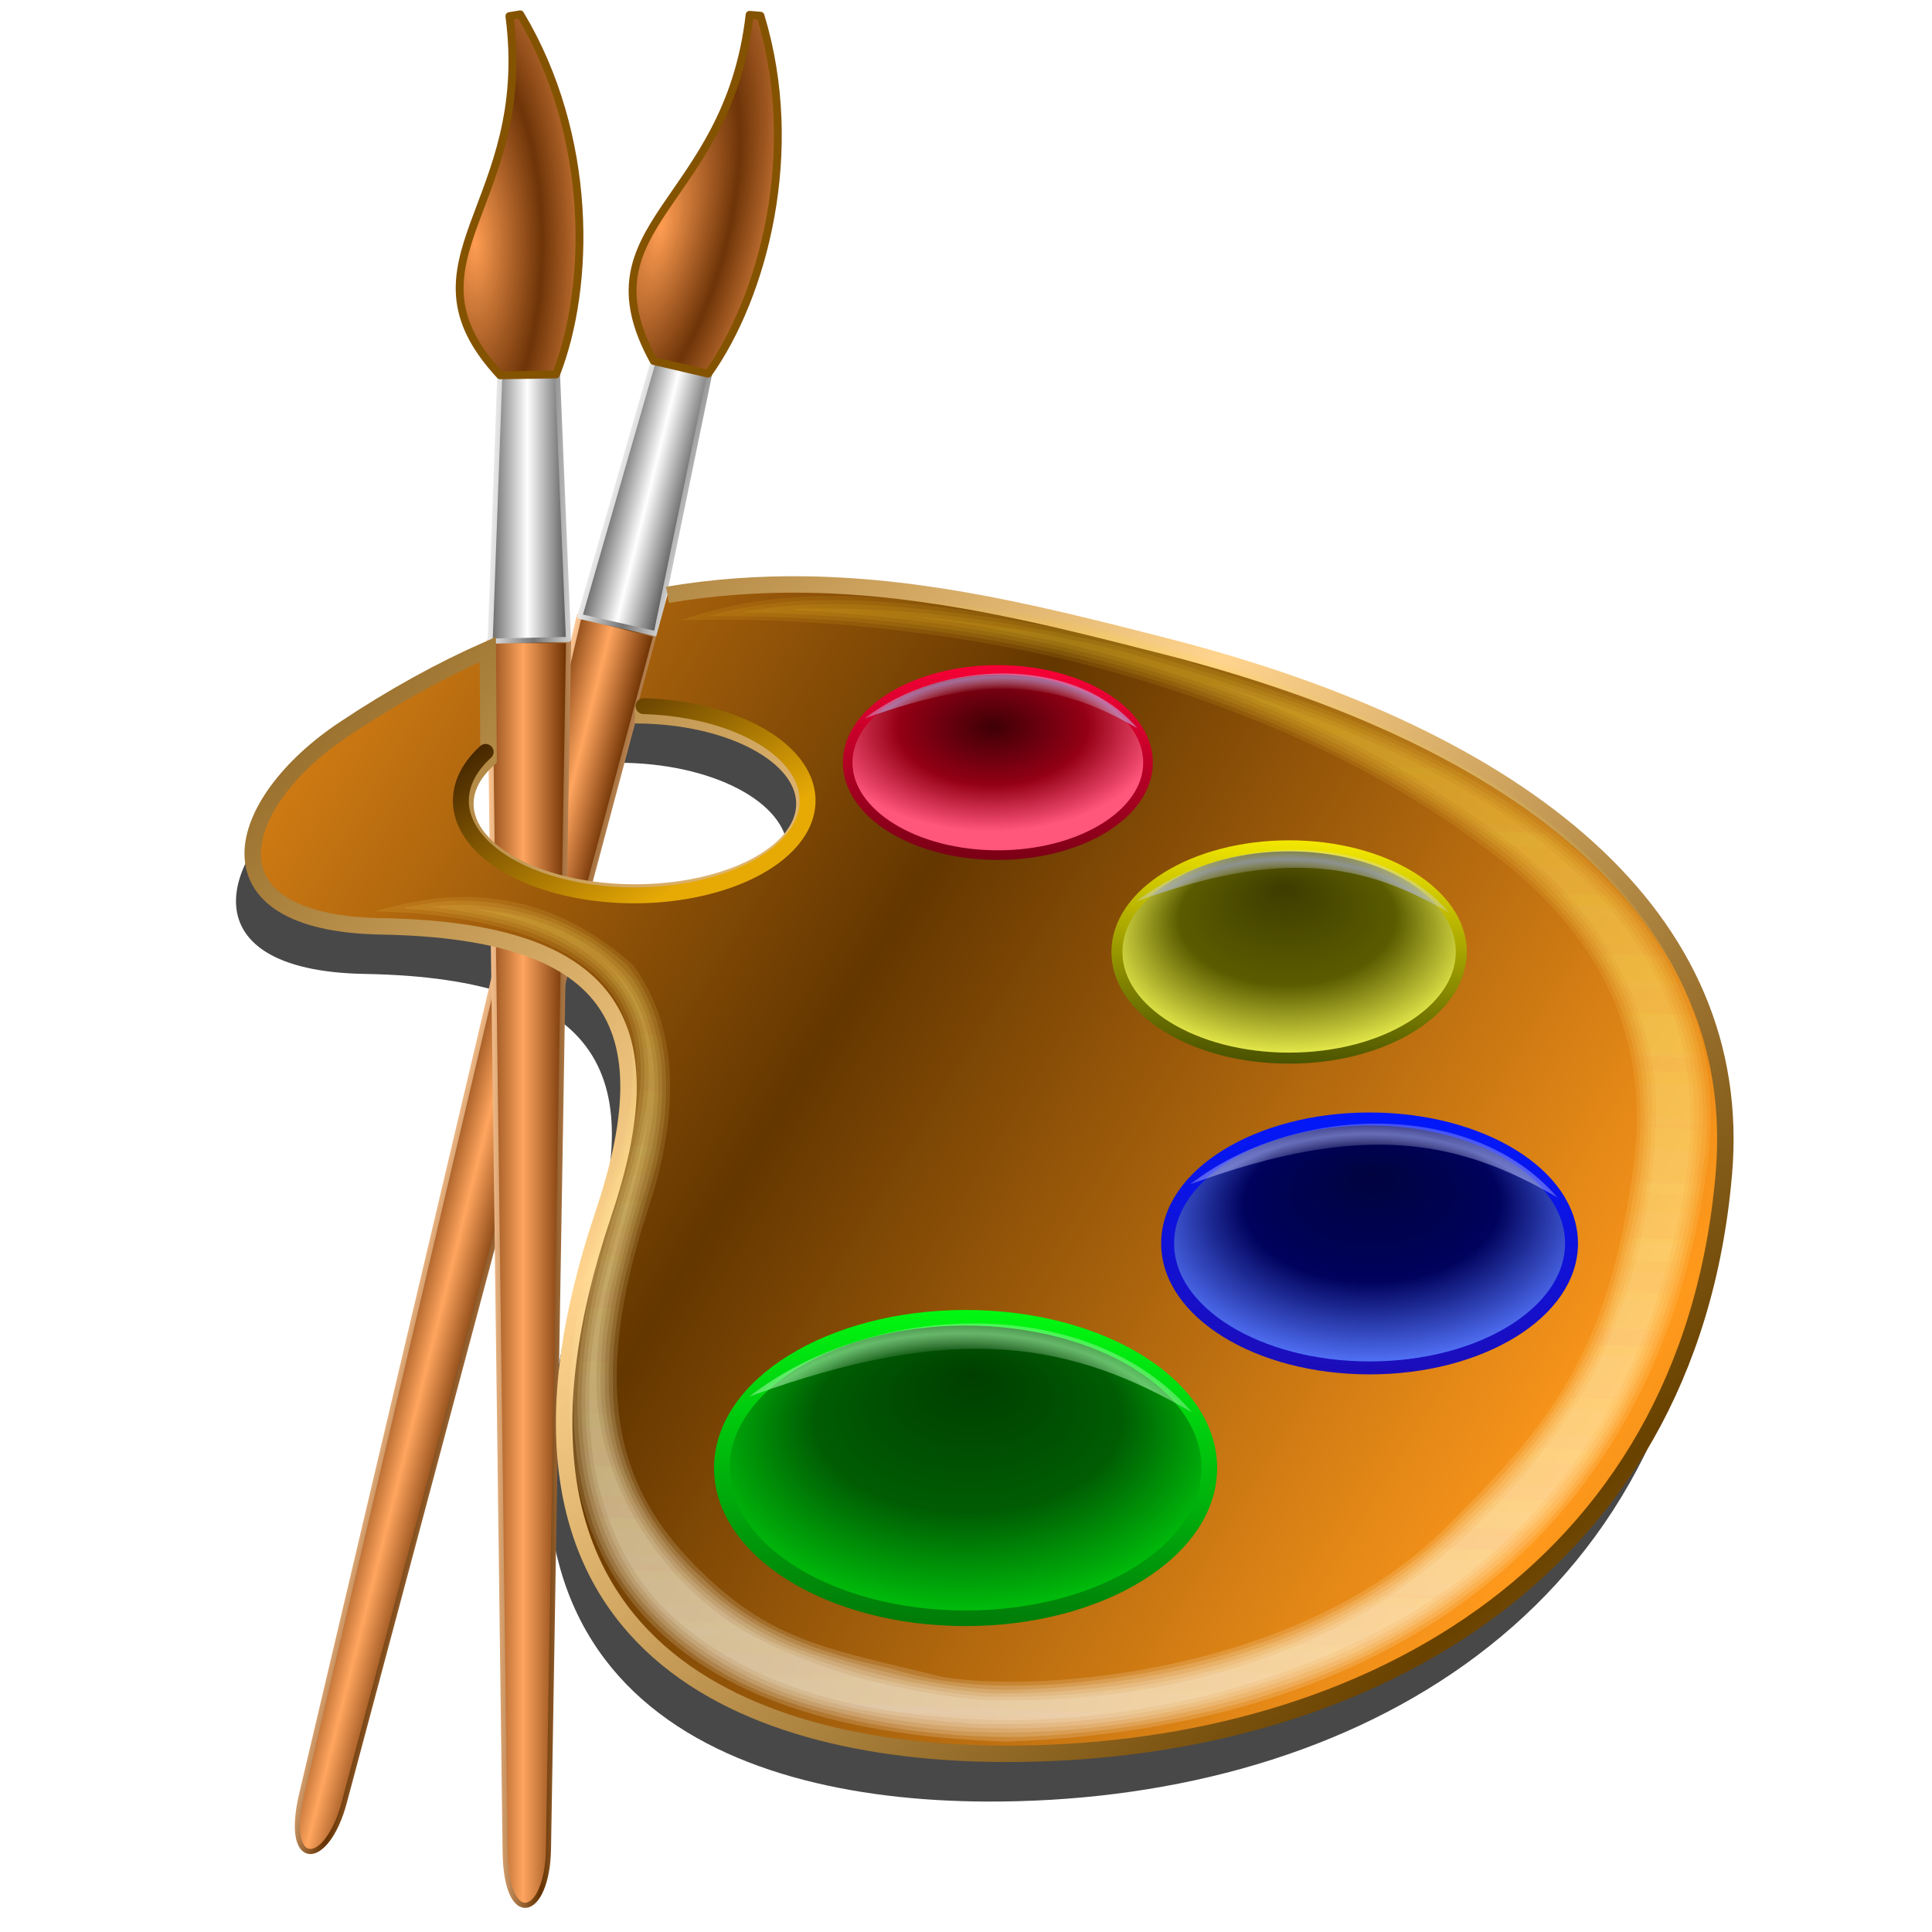 <?xml version="1.0" encoding="UTF-8" standalone="no"?>
<svg
   xmlns:dc="http://purl.org/dc/elements/1.1/"
   xmlns:cc="http://creativecommons.org/ns#"
   xmlns:rdf="http://www.w3.org/1999/02/22-rdf-syntax-ns#"
   xmlns:svg="http://www.w3.org/2000/svg"
   xmlns="http://www.w3.org/2000/svg"
   xmlns:xlink="http://www.w3.org/1999/xlink"
   xmlns:sodipodi="http://sodipodi.sourceforge.net/DTD/sodipodi-0.dtd"
   xmlns:inkscape="http://www.inkscape.org/namespaces/inkscape"
   width="255"
   height="255"
   viewBox="0 0 67.469 67.469"
   version="1.1"
   id="svg8"
   inkscape:version="1.0 (4035a4f, 2020-05-01)"
   sodipodi:docname="k-paint.svg">
  <defs
     id="defs2">
    <linearGradient
       id="linearGradient957"
       inkscape:collect="always">
      <stop
         id="stop953"
         offset="0"
         style="stop-color:#3e2000;stop-opacity:1" />
      <stop
         id="stop955"
         offset="1"
         style="stop-color:#e7aa05;stop-opacity:1" />
    </linearGradient>
    <linearGradient
       inkscape:collect="always"
       id="linearGradient1188">
      <stop
         style="stop-color:#770014;stop-opacity:1"
         offset="0"
         id="stop1283" />
      <stop
         style="stop-color:#ff0038;stop-opacity:1"
         offset="1"
         id="stop1285" />
    </linearGradient>
    <linearGradient
       id="linearGradient1259"
       inkscape:collect="always">
      <stop
         id="stop1276"
         offset="0"
         style="stop-color:#3e0006;stop-opacity:1" />
      <stop
         style="stop-color:#940015;stop-opacity:1"
         offset="0.556"
         id="stop1278" />
      <stop
         id="stop1280"
         offset="1"
         style="stop-color:#ff567c;stop-opacity:1" />
    </linearGradient>
    <linearGradient
       id="linearGradient1188-5"
       inkscape:collect="always">
      <stop
         id="stop1261"
         offset="0"
         style="stop-color:#485100;stop-opacity:1" />
      <stop
         id="stop1263"
         offset="1"
         style="stop-color:#fff200;stop-opacity:1" />
    </linearGradient>
    <linearGradient
       inkscape:collect="always"
       id="linearGradient1259-3">
      <stop
         style="stop-color:#3e3c00;stop-opacity:1"
         offset="0"
         id="stop1253" />
      <stop
         id="stop1255"
         offset="0.556"
         style="stop-color:#5b5c00;stop-opacity:1" />
      <stop
         style="stop-color:#faff56;stop-opacity:1"
         offset="1"
         id="stop1257" />
    </linearGradient>
    <linearGradient
       id="linearGradient1236"
       inkscape:collect="always">
      <stop
         id="stop1228"
         offset="0"
         style="stop-color:#ffffff;stop-opacity:1;" />
      <stop
         style="stop-color:#ffffff;stop-opacity:0"
         offset="0.713"
         id="stop1230" />
      <stop
         style="stop-color:#b5beff;stop-opacity:0.565"
         offset="0.846"
         id="stop1232" />
      <stop
         id="stop1234"
         offset="1"
         style="stop-color:#ffffff;stop-opacity:0;" />
    </linearGradient>
    <linearGradient
       id="linearGradient1188-7"
       inkscape:collect="always">
      <stop
         id="stop1223"
         offset="0"
         style="stop-color:#1d0db8;stop-opacity:1" />
      <stop
         id="stop1225"
         offset="1"
         style="stop-color:#0019ff;stop-opacity:1" />
    </linearGradient>
    <linearGradient
       id="linearGradient1176"
       inkscape:collect="always">
      <stop
         id="stop1216"
         offset="0"
         style="stop-color:#00033e;stop-opacity:1" />
      <stop
         style="stop-color:#00025c;stop-opacity:1"
         offset="0.556"
         id="stop1218" />
      <stop
         id="stop1220"
         offset="1"
         style="stop-color:#5677ff;stop-opacity:1" />
    </linearGradient>
    <linearGradient
       inkscape:collect="always"
       id="linearGradient1198">
      <stop
         style="stop-color:#ffffff;stop-opacity:1;"
         offset="0"
         id="stop1194" />
      <stop
         id="stop1204"
         offset="0.713"
         style="stop-color:#ffffff;stop-opacity:0" />
      <stop
         id="stop1202"
         offset="0.846"
         style="stop-color:#b5ffb9;stop-opacity:0.566" />
      <stop
         style="stop-color:#ffffff;stop-opacity:0;"
         offset="1"
         id="stop1196" />
    </linearGradient>
    <linearGradient
       inkscape:collect="always"
       id="linearGradient1188-6">
      <stop
         style="stop-color:#007708;stop-opacity:1"
         offset="0"
         id="stop1184" />
      <stop
         style="stop-color:#00ff11;stop-opacity:1"
         offset="1"
         id="stop1186" />
    </linearGradient>
    <linearGradient
       inkscape:collect="always"
       id="linearGradient1176-3">
      <stop
         style="stop-color:#003e00;stop-opacity:1"
         offset="0"
         id="stop1172" />
      <stop
         id="stop1182"
         offset="0.556"
         style="stop-color:#005c03;stop-opacity:1" />
      <stop
         style="stop-color:#00c90c;stop-opacity:1"
         offset="1"
         id="stop1174" />
    </linearGradient>
    <linearGradient
       inkscape:collect="always"
       id="linearGradient922">
      <stop
         style="stop-color:#ffffff;stop-opacity:0.166"
         offset="0"
         id="stop918" />
      <stop
         style="stop-color:#ffd62b;stop-opacity:0.1"
         offset="1"
         id="stop920" />
    </linearGradient>
    <linearGradient
       inkscape:collect="always"
       id="linearGradient897">
      <stop
         style="stop-color:#643700;stop-opacity:1"
         offset="0"
         id="stop893" />
      <stop
         style="stop-color:#ff991c;stop-opacity:1"
         offset="1"
         id="stop895" />
    </linearGradient>
    <linearGradient
       inkscape:collect="always"
       id="linearGradient889">
      <stop
         style="stop-color:#ffd48e;stop-opacity:1"
         offset="0"
         id="stop885" />
      <stop
         style="stop-color:#6a4200;stop-opacity:1"
         offset="1"
         id="stop887" />
    </linearGradient>
    <linearGradient
       inkscape:collect="always"
       id="linearGradient3803">
      <stop
         style="stop-color:#ffc997;stop-opacity:1"
         offset="0"
         id="stop3805" />
      <stop
         style="stop-color:#643100;stop-opacity:1"
         offset="1"
         id="stop3807" />
    </linearGradient>
    <linearGradient
       inkscape:collect="always"
       id="linearGradient3795">
      <stop
         style="stop-color:#ffffff;stop-opacity:1"
         offset="0"
         id="stop3797" />
      <stop
         style="stop-color:#757575;stop-opacity:1"
         offset="1"
         id="stop3799" />
    </linearGradient>
    <linearGradient
       id="linearGradient942"
       inkscape:collect="always">
      <stop
         id="stop938"
         offset="0"
         style="stop-color:#ffffff;stop-opacity:1" />
      <stop
         id="stop940"
         offset="1"
         style="stop-color:#494949;stop-opacity:1" />
    </linearGradient>
    <linearGradient
       id="linearGradient934"
       inkscape:collect="always">
      <stop
         id="stop930"
         offset="0"
         style="stop-color:#ff9d52;stop-opacity:1" />
      <stop
         id="stop932"
         offset="1"
         style="stop-color:#6a2e00;stop-opacity:0.97" />
    </linearGradient>
    <linearGradient
       id="linearGradient921"
       inkscape:collect="always">
      <stop
         id="stop917"
         offset="0"
         style="stop-color:#ffa55f;stop-opacity:1" />
      <stop
         id="stop919"
         offset="1"
         style="stop-color:#6a2e00;stop-opacity:1" />
    </linearGradient>
    <linearGradient
       spreadMethod="reflect"
       gradientUnits="userSpaceOnUse"
       y2="269.596"
       x2="-2.747"
       y1="269.596"
       x1="-4.254"
       id="linearGradient923"
       xlink:href="#linearGradient921"
       inkscape:collect="always" />
    <radialGradient
       spreadMethod="reflect"
       gradientUnits="userSpaceOnUse"
       gradientTransform="matrix(1,0,0,2.77,0,-419.034)"
       r="2.259"
       fy="237.344"
       fx="-5.876"
       cy="237.344"
       cx="-5.876"
       id="radialGradient936"
       xlink:href="#linearGradient934"
       inkscape:collect="always" />
    <linearGradient
       spreadMethod="reflect"
       gradientUnits="userSpaceOnUse"
       y2="247.313"
       x2="-2.636"
       y1="247.313"
       x1="-4.114"
       id="linearGradient944"
       xlink:href="#linearGradient942"
       inkscape:collect="always" />
    <linearGradient
       inkscape:collect="always"
       xlink:href="#linearGradient3795"
       id="linearGradient3801"
       x1="-5.634"
       y1="248.773"
       x2="-3.791"
       y2="248.834"
       gradientUnits="userSpaceOnUse"
       spreadMethod="reflect" />
    <linearGradient
       inkscape:collect="always"
       xlink:href="#linearGradient3803"
       id="linearGradient3809"
       x1="-5.474"
       y1="273.158"
       x2="-3.665"
       y2="273.158"
       gradientUnits="userSpaceOnUse"
       spreadMethod="reflect" />
    <linearGradient
       inkscape:collect="always"
       xlink:href="#linearGradient921"
       id="linearGradient867"
       gradientUnits="userSpaceOnUse"
       x1="-4.254"
       y1="269.596"
       x2="-2.747"
       y2="269.596"
       spreadMethod="reflect" />
    <linearGradient
       inkscape:collect="always"
       xlink:href="#linearGradient3803"
       id="linearGradient869"
       gradientUnits="userSpaceOnUse"
       x1="-5.474"
       y1="273.158"
       x2="-3.665"
       y2="273.158"
       spreadMethod="reflect" />
    <linearGradient
       inkscape:collect="always"
       xlink:href="#linearGradient942"
       id="linearGradient871"
       gradientUnits="userSpaceOnUse"
       x1="-4.114"
       y1="247.313"
       x2="-2.636"
       y2="247.313"
       spreadMethod="reflect" />
    <linearGradient
       inkscape:collect="always"
       xlink:href="#linearGradient3795"
       id="linearGradient873"
       gradientUnits="userSpaceOnUse"
       x1="-5.634"
       y1="248.773"
       x2="-3.791"
       y2="248.834"
       spreadMethod="reflect" />
    <radialGradient
       inkscape:collect="always"
       xlink:href="#linearGradient934"
       id="radialGradient875"
       gradientUnits="userSpaceOnUse"
       gradientTransform="matrix(1,0,0,2.77,0,-419.034)"
       cx="-5.876"
       cy="237.344"
       fx="-5.876"
       fy="237.344"
       r="2.259"
       spreadMethod="reflect" />
    <linearGradient
       gradientTransform="matrix(1.034,0,0,1.034,-10.346,-8.637)"
       inkscape:collect="always"
       xlink:href="#linearGradient889"
       id="linearGradient891"
       x1="37.091"
       y1="266.365"
       x2="57.336"
       y2="287.063"
       gradientUnits="userSpaceOnUse"
       spreadMethod="reflect" />
    <linearGradient
       gradientTransform="matrix(1.034,0,0,1.034,-10.346,-8.637)"
       spreadMethod="reflect"
       inkscape:collect="always"
       xlink:href="#linearGradient897"
       id="linearGradient899"
       x1="38.71"
       y1="263.994"
       x2="63.708"
       y2="279.227"
       gradientUnits="userSpaceOnUse" />
    <linearGradient
       inkscape:collect="always"
       xlink:href="#linearGradient922"
       id="linearGradient1022"
       gradientUnits="userSpaceOnUse"
       x1="34.414"
       y1="289.121"
       x2="35.803"
       y2="250.752"
       gradientTransform="translate(0.614,0.369)" />
    <linearGradient
       inkscape:collect="always"
       xlink:href="#linearGradient922"
       id="linearGradient1051"
       gradientUnits="userSpaceOnUse"
       gradientTransform="translate(0.614,0.369)"
       x1="34.414"
       y1="289.121"
       x2="35.803"
       y2="250.752" />
    <linearGradient
       inkscape:collect="always"
       xlink:href="#linearGradient922"
       id="linearGradient1056"
       gradientUnits="userSpaceOnUse"
       gradientTransform="translate(0.614,0.369)"
       x1="34.414"
       y1="289.121"
       x2="35.803"
       y2="250.752" />
    <linearGradient
       inkscape:collect="always"
       xlink:href="#linearGradient922"
       id="linearGradient1061"
       gradientUnits="userSpaceOnUse"
       gradientTransform="translate(0.614,0.369)"
       x1="34.414"
       y1="289.121"
       x2="35.803"
       y2="250.752" />
    <linearGradient
       inkscape:collect="always"
       xlink:href="#linearGradient922"
       id="linearGradient1066"
       gradientUnits="userSpaceOnUse"
       gradientTransform="translate(0.614,0.369)"
       x1="34.414"
       y1="289.121"
       x2="35.803"
       y2="250.752" />
    <linearGradient
       inkscape:collect="always"
       xlink:href="#linearGradient922"
       id="linearGradient1071"
       gradientUnits="userSpaceOnUse"
       gradientTransform="translate(0.614,0.369)"
       x1="34.414"
       y1="289.121"
       x2="35.803"
       y2="250.752" />
    <filter
       inkscape:collect="always"
       style="color-interpolation-filters:sRGB"
       id="filter1166"
       x="-0.021"
       width="1.042"
       y="-0.025"
       height="1.05">
      <feGaussianBlur
         inkscape:collect="always"
         stdDeviation="0.397"
         id="feGaussianBlur1168" />
    </filter>
    <radialGradient
       inkscape:collect="always"
       xlink:href="#linearGradient1176-3"
       id="radialGradient1178"
       cx="11.003"
       cy="277.875"
       fx="11.367"
       fy="273.841"
       r="8.497"
       gradientTransform="matrix(1.135,-0.013,0.008,0.696,18.929,87.056)"
       gradientUnits="userSpaceOnUse"
       spreadMethod="pad" />
    <linearGradient
       inkscape:collect="always"
       xlink:href="#linearGradient1188-6"
       id="linearGradient1190"
       x1="13.097"
       y1="284.478"
       x2="13.712"
       y2="272.907"
       gradientUnits="userSpaceOnUse"
       gradientTransform="matrix(1.034,0,0,1.034,22.341,-7.353)" />
    <radialGradient
       inkscape:collect="always"
       xlink:href="#linearGradient1198"
       id="radialGradient1200"
       cx="33.586"
       cy="291.341"
       fx="33.586"
       fy="291.341"
       r="7.482"
       gradientTransform="matrix(1.263,-0.013,0.007,0.713,-10.945,73.313)"
       gradientUnits="userSpaceOnUse" />
    <radialGradient
       inkscape:collect="always"
       xlink:href="#linearGradient1236"
       id="radialGradient1210"
       gradientUnits="userSpaceOnUse"
       gradientTransform="matrix(1.047,-0.011,0.006,0.591,10.823,101.055)"
       cx="33.586"
       cy="291.341"
       fx="33.586"
       fy="291.341"
       r="7.482" />
    <radialGradient
       inkscape:collect="always"
       xlink:href="#linearGradient1176"
       id="radialGradient1212"
       gradientUnits="userSpaceOnUse"
       gradientTransform="matrix(0.941,-0.011,0.007,0.576,35.574,112.44)"
       cx="11.003"
       cy="277.875"
       fx="11.106"
       fy="274.713"
       r="8.497"
       spreadMethod="pad" />
    <linearGradient
       inkscape:collect="always"
       xlink:href="#linearGradient1188-7"
       id="linearGradient1214"
       gradientUnits="userSpaceOnUse"
       gradientTransform="matrix(0.856,0,0,0.856,38.401,34.223)"
       x1="13.097"
       y1="284.478"
       x2="13.712"
       y2="272.907" />
    <radialGradient
       inkscape:collect="always"
       xlink:href="#linearGradient1236"
       id="radialGradient1242"
       gradientUnits="userSpaceOnUse"
       gradientTransform="matrix(0.893,-0.009,0.005,0.504,13.464,116.194)"
       cx="33.586"
       cy="291.341"
       fx="33.586"
       fy="291.341"
       r="7.482" />
    <radialGradient
       inkscape:collect="always"
       xlink:href="#linearGradient1259-3"
       id="radialGradient1244"
       gradientUnits="userSpaceOnUse"
       gradientTransform="matrix(0.802,-0.009,0.006,0.492,34.569,125.902)"
       cx="11.003"
       cy="277.875"
       fx="10.749"
       fy="273.696"
       r="8.497"
       spreadMethod="pad" />
    <linearGradient
       inkscape:collect="always"
       xlink:href="#linearGradient1188-5"
       id="linearGradient1246"
       gradientUnits="userSpaceOnUse"
       gradientTransform="matrix(0.73,0,0,0.73,36.979,59.205)"
       x1="13.097"
       y1="284.478"
       x2="13.712"
       y2="272.907" />
    <radialGradient
       inkscape:collect="always"
       xlink:href="#linearGradient1236"
       id="radialGradient1270"
       gradientUnits="userSpaceOnUse"
       gradientTransform="matrix(0.778,-0.008,0.005,0.439,7.327,128.322)"
       cx="33.586"
       cy="291.341"
       fx="33.586"
       fy="291.341"
       r="7.482" />
    <radialGradient
       inkscape:collect="always"
       xlink:href="#linearGradient1259"
       id="radialGradient1272"
       gradientUnits="userSpaceOnUse"
       gradientTransform="matrix(0.7,-0.008,0.005,0.429,25.734,136.789)"
       cx="10.802"
       cy="275.567"
       fx="10.802"
       fy="275.567"
       r="8.497"
       spreadMethod="pad" />
    <linearGradient
       inkscape:collect="always"
       xlink:href="#linearGradient1188"
       id="linearGradient1274"
       gradientUnits="userSpaceOnUse"
       gradientTransform="matrix(0.637,0,0,0.637,27.836,78.621)"
       x1="13.097"
       y1="284.478"
       x2="13.712"
       y2="272.907" />
    <filter
       inkscape:collect="always"
       style="color-interpolation-filters:sRGB"
       id="filter1306"
       x="-0.018"
       width="1.035"
       y="-0.022"
       height="1.045">
      <feGaussianBlur
         inkscape:collect="always"
         stdDeviation="0.367"
         id="feGaussianBlur1308" />
    </filter>
    <linearGradient
       gradientUnits="userSpaceOnUse"
       y2="260.459"
       x2="23.766"
       y1="253.545"
       x1="19.01"
       id="linearGradient959"
       xlink:href="#linearGradient957"
       inkscape:collect="always" />
  </defs>
  <sodipodi:namedview
     id="base"
     pagecolor="#ff0000"
     bordercolor="#666666"
     borderopacity="1.0"
     inkscape:pageopacity="0"
     inkscape:pageshadow="2"
     inkscape:zoom="3.4823529"
     inkscape:cx="127.5"
     inkscape:cy="127.5"
     inkscape:document-units="mm"
     inkscape:current-layer="layer1"
     showgrid="false"
     units="px"
     inkscape:snap-to-guides="false"
     inkscape:snap-grids="false"
     inkscape:snap-others="false"
     inkscape:object-nodes="false"
     inkscape:snap-nodes="false"
     inkscape:snap-global="false"
     inkscape:window-width="1920"
     inkscape:window-height="1056"
     inkscape:window-x="0"
     inkscape:window-y="0"
     inkscape:window-maximized="1"
     inkscape:document-rotation="0" />
  <g
     inkscape:label="Layer 1"
     inkscape:groupmode="layer"
     id="layer1"
     transform="translate(0,-229.531)">
    <path
       sodipodi:nodetypes="ccccccscscsscc"
       d="m 21.119,255.251 c 3.163,2e-5 5.726,1.34 5.726,2.994 4e-5,1.653 -2.564,2.994 -5.726,2.994 -3.163,-2e-5 -5.726,-1.34 -5.726,-2.994 -1.3e-5,-0.551 0.285,-1.068 0.783,-1.512 l -0.025,-3.704 c -1.573,0.695 -3.19,1.58 -4.858,2.692 -3.731,2.487 -4.914,6.553 1.263,6.662 8.174,0.144 9.564,3.574 7.493,9.731 -4.864,14.456 4.646,18.174 13.456,18.221 11.904,0.063 23.224,-5.901 24.401,-19.593 0.743,-8.649 -6.655,-14.705 -18.902,-17.833 -3.934,-1.005 -7.917,-2.018 -12.141,-2.075 -1.514,-0.021 -3.058,0.081 -4.643,0.35"
       style="fill:#000000;fill-opacity:0.716;stroke:none;stroke-width:0.556;stroke-linecap:butt;stroke-linejoin:miter;stroke-miterlimit:4;stroke-dasharray:none;stroke-opacity:1;filter:url(#filter1306)"
       id="path1288"
       transform="matrix(1.034,0,0,1.034,-0.247,-7.762)" />
    <g
       transform="matrix(1.003,0.25,-0.25,1.003,88.584,-0.173)"
       id="g865">
      <path
         sodipodi:nodetypes="ccssc"
         d="m -5.388,251.8 h 2.671 l -0.679,40.827 c -0.038,2.282 -1.43,2.714 -1.464,0.075 z"
         style="fill:url(#linearGradient867);fill-opacity:1;stroke:url(#linearGradient869);stroke-width:0.172;stroke-linecap:round;stroke-linejoin:round;stroke-opacity:1"
         id="path859" />
      <path
         sodipodi:nodetypes="ccccc"
         d="m -5.039,242.808 h 1.948 l 0.37,8.953 -2.645,0.057 z"
         style="fill:url(#linearGradient871);fill-opacity:1;stroke:url(#linearGradient873);stroke-width:0.172;stroke-linecap:round;stroke-linejoin:round;stroke-opacity:1"
         id="path861" />
      <path
         sodipodi:nodetypes="ccccc"
         id="path863"
         d="m -4.351,230.648 c 2.469,4.122 2.379,9.18 1.209,12.164 l -1.888,0.028 c -3.602,-3.89 1.158,-5.717 0.314,-12.132 z"
         style="fill:url(#radialGradient875);fill-opacity:1;stroke:#845300;stroke-width:0.265;stroke-linecap:butt;stroke-linejoin:round;stroke-miterlimit:4;stroke-dasharray:none;stroke-opacity:1" />
    </g>
    <g
       id="g857"
       transform="matrix(1.034,0,0,1.034,22.665,-8.459)">
      <path
         id="rect914"
         style="fill:url(#linearGradient923);fill-opacity:1;stroke:url(#linearGradient3809);stroke-width:0.172;stroke-linecap:round;stroke-linejoin:round;stroke-opacity:1"
         d="m -5.388,251.8 h 2.671 l -0.679,40.827 c -0.038,2.282 -1.43,2.714 -1.464,0.075 z"
         sodipodi:nodetypes="ccssc" />
      <path
         id="rect925"
         style="fill:url(#linearGradient944);fill-opacity:1;stroke:url(#linearGradient3801);stroke-width:0.172;stroke-linecap:round;stroke-linejoin:round;stroke-opacity:1"
         d="m -5.039,242.808 h 1.948 l 0.37,8.953 -2.645,0.057 z"
         sodipodi:nodetypes="ccccc" />
      <path
         style="fill:url(#radialGradient936);fill-opacity:1;stroke:#845300;stroke-width:0.265;stroke-linecap:butt;stroke-linejoin:round;stroke-miterlimit:4;stroke-dasharray:none;stroke-opacity:1"
         d="m -4.351,230.648 c 2.469,4.122 2.379,9.18 1.209,12.164 l -1.888,0.028 c -3.602,-3.89 1.158,-5.717 0.314,-12.132 z"
         id="path928"
         sodipodi:nodetypes="ccccc" />
    </g>
    <path
       id="path877"
       style="fill:url(#linearGradient899);fill-opacity:1;stroke:url(#linearGradient891);stroke-width:0.574;stroke-linecap:butt;stroke-linejoin:miter;stroke-miterlimit:4;stroke-dasharray:none;stroke-opacity:1"
       d="m 22.172,254.508 c 3.269,2e-5 5.92,1.386 5.92,3.095 4.1e-5,1.709 -2.65,3.095 -5.92,3.095 -3.269,-2e-5 -5.92,-1.386 -5.92,-3.095 -1.3e-5,-0.57 0.295,-1.104 0.809,-1.563 l -0.026,-3.829 c -1.626,0.718 -3.298,1.634 -5.022,2.783 -3.857,2.571 -5.08,6.775 1.306,6.887 8.45,0.149 9.887,3.695 7.746,10.06 -5.028,14.944 4.803,18.788 13.91,18.836 12.306,0.065 24.009,-6.101 25.225,-20.254 0.768,-8.941 -6.88,-15.202 -19.541,-18.435 -4.067,-1.039 -8.185,-2.086 -12.551,-2.145 -1.565,-0.021 -3.162,0.084 -4.8,0.362"
       sodipodi:nodetypes="ccccccscscsscc" />
    <g
       id="g1080"
       transform="matrix(1.034,0,0,1.046,-1.471,-11.367)"
       style="filter:url(#filter1166)">
      <path
         style="color:#000000;font-style:normal;font-variant:normal;font-weight:normal;font-stretch:normal;font-size:medium;line-height:normal;font-family:Sans;-inkscape-font-specification:Sans;text-indent:0;text-align:start;text-decoration:none;text-decoration-line:none;letter-spacing:normal;word-spacing:normal;text-transform:none;writing-mode:lr-tb;direction:ltr;baseline-shift:baseline;text-anchor:start;display:inline;overflow:visible;visibility:visible;fill:url(#linearGradient1022);fill-opacity:1;stroke:none;stroke-width:1.456;marker:none;enable-background:accumulate"
         d="m 24.415,251.011 c 4.163,-0.13 9.136,0.357 13.5,1.438 6.067,1.549 10.6,3.787 14.148,6.527 3.548,2.74 5.071,6.125 4.543,10.157 -0.839,6.409 -2.891,8.77 -6.372,12.192 -4.878,4.794 -13.612,5.526 -16.99,4.964 -3.733,-0.915 -5.668,-1.136 -8.109,-3.485 -2.453,-2.361 -4.052,-5.447 -1.813,-12.167 1.069,-3.21 1.032,-6.059 -0.531,-8.125 -3.383,-2.98 -6.714,-2.357 -8.719,-1.781 3.966,0.07 6.758,1.091 7.942,2.656 1.185,1.565 0.917,3.859 -0.067,6.812 -2.336,7.013 -1.304,11.648 1.594,14.438 2.898,2.789 7.402,3.668 11.844,3.812 h 0.031 0.031 c 5.821,-0.206 11.282,-1.642 15.531,-4.75 4.249,-3.108 7.243,-7.888 8.125,-14.625 0.599,-4.575 -1.6,-8.405 -5.406,-11.344 -3.807,-2.939 -9.606,-5.033 -15.786,-6.612 -6.301,-1.015 -9.778,-1.373 -13.495,-0.107 z"
         id="path883"
         inkscape:connector-curvature="0"
         sodipodi:nodetypes="ccssscssccssscccsssccc" />
      <path
         d="m 28.666,250.354 c -1.118,0.056 -2.249,0.212 -3.311,0.514 8.035,-0.029 16.196,1.657 23.229,5.629 3.041,1.793 6.211,3.976 7.552,7.394 1.226,2.935 0.608,6.205 -0.195,9.162 -0.817,3.077 -2.81,5.666 -5.08,7.83 -3.322,3.542 -8.21,5.087 -12.924,5.575 -2.163,0.223 -4.382,0.195 -6.475,-0.461 -2.274,-0.481 -4.584,-1.261 -6.259,-2.951 -1.869,-1.634 -3.103,-4.017 -3.08,-6.525 -0.084,-2.521 0.787,-4.915 1.464,-7.301 0.542,-2.213 0.555,-4.828 -0.972,-6.682 -1.888,-1.728 -4.635,-2.536 -7.19,-1.995 -0.915,0.129 0.244,0.106 0.587,0.177 2.198,0.265 4.637,0.798 6.11,2.594 1.286,1.764 0.785,4.104 0.226,6.039 -1.235,3.713 -2.231,7.756 -0.983,11.591 0.941,3.014 3.644,5.17 6.539,6.135 2.564,0.885 5.328,1.246 8.042,1.215 5.604,-0.255 11.398,-1.75 15.809,-5.366 4.078,-3.284 6.452,-8.301 7.15,-13.427 0.61,-3.25 -0.463,-6.67 -2.635,-9.142 -3.279,-3.848 -8.099,-5.867 -12.77,-7.472 -2.725,-0.881 -5.474,-1.753 -8.341,-2.052 -2.153,-0.309 -4.313,-0.568 -6.493,-0.479 z"
         style="color:#000000;font-style:normal;font-variant:normal;font-weight:normal;font-stretch:normal;font-size:medium;line-height:normal;font-family:Sans;-inkscape-font-specification:Sans;text-indent:0;text-align:start;text-decoration:none;text-decoration-line:none;letter-spacing:normal;word-spacing:normal;text-transform:none;writing-mode:lr-tb;direction:ltr;baseline-shift:baseline;text-anchor:start;display:inline;overflow:visible;visibility:visible;fill:url(#linearGradient1051);fill-opacity:1;stroke:none;stroke-width:1.456;marker:none;enable-background:accumulate"
         id="path1049" />
      <path
         d="m 28.676,250.486 c -0.743,0.043 -1.46,0.112 -2.197,0.26 8.221,0.139 16.57,2.074 23.572,6.496 2.884,1.787 5.656,4.249 6.566,7.645 0.813,3.108 0.034,6.362 -0.911,9.345 -1.232,3.283 -3.697,5.923 -6.315,8.175 -3.774,2.969 -8.662,4.124 -13.382,4.302 -2.348,0.107 -4.633,-0.532 -6.858,-1.2 -2.848,-0.888 -5.318,-3.029 -6.51,-5.773 -1.271,-2.972 -0.471,-6.287 0.434,-9.241 0.827,-2.45 1.198,-5.377 -0.362,-7.612 -1.668,-1.819 -4.323,-2.616 -6.748,-2.301 2.314,0.272 4.918,0.835 6.379,2.826 1.255,1.955 0.614,4.407 -0.02,6.461 -1.252,3.797 -2.14,8.042 -0.515,11.857 1.372,3.116 4.586,4.989 7.776,5.71 4.99,1.283 10.285,0.727 15.15,-0.854 4.842,-1.585 9.212,-4.857 11.572,-9.42 1.555,-2.896 2.474,-6.232 2.634,-9.505 0.024,-3.178 -1.553,-6.266 -3.896,-8.399 -3.68,-3.505 -8.553,-5.282 -13.306,-6.792 -2.82,-0.949 -5.757,-1.469 -8.711,-1.777 -1.441,-0.165 -2.896,-0.256 -4.353,-0.202 z"
         style="color:#000000;font-style:normal;font-variant:normal;font-weight:normal;font-stretch:normal;font-size:medium;line-height:normal;font-family:Sans;-inkscape-font-specification:Sans;text-indent:0;text-align:start;text-decoration:none;text-decoration-line:none;letter-spacing:normal;word-spacing:normal;text-transform:none;writing-mode:lr-tb;direction:ltr;baseline-shift:baseline;text-anchor:start;display:inline;overflow:visible;visibility:visible;fill:url(#linearGradient1056);fill-opacity:1;stroke:none;stroke-width:1.456;marker:none;enable-background:accumulate"
         id="path1054" />
      <path
         d="m 28.686,250.619 c -1.07,0.04 -0.158,0.07 0.381,0.103 8.109,0.514 16.288,2.85 22.901,7.675 2.656,1.951 4.872,4.853 5.08,8.244 0.203,2.82 -0.503,5.627 -1.467,8.254 -1.444,3.262 -3.972,5.923 -6.753,8.095 -3.994,2.815 -8.985,3.852 -13.804,3.852 -2.394,-0.131 -4.74,-0.772 -6.978,-1.603 -3.47,-1.5 -6.262,-4.972 -6.195,-8.863 -0.051,-2.7 0.994,-5.229 1.605,-7.813 0.378,-1.952 0.315,-4.221 -1.055,-5.807 -1.327,-1.322 -3.216,-2.023 -5.051,-2.101 2.09,0.359 4.427,1.22 5.41,3.253 0.992,2.263 0.065,4.743 -0.606,6.956 -1.094,3.531 -1.716,7.494 -0.137,10.985 1.442,3.073 4.741,4.895 7.989,5.55 5.507,1.284 11.348,0.459 16.563,-1.653 4.524,-1.922 8.369,-5.465 10.295,-10.02 1.202,-2.729 1.972,-5.784 1.926,-8.749 -0.214,-3.506 -2.339,-6.62 -5.077,-8.702 -4.052,-3.214 -9.063,-4.795 -13.941,-6.259 -3.563,-0.902 -7.235,-1.426 -10.906,-1.397 l -0.1,0.001 z"
         style="color:#000000;font-style:normal;font-variant:normal;font-weight:normal;font-stretch:normal;font-size:medium;line-height:normal;font-family:Sans;-inkscape-font-specification:Sans;text-indent:0;text-align:start;text-decoration:none;text-decoration-line:none;letter-spacing:normal;word-spacing:normal;text-transform:none;writing-mode:lr-tb;direction:ltr;baseline-shift:baseline;text-anchor:start;display:inline;overflow:visible;visibility:visible;fill:url(#linearGradient1061);fill-opacity:1;stroke:none;stroke-width:1.456;marker:none;enable-background:accumulate"
         id="path1059" />
      <path
         d="m 33.643,251.076 c 6.918,1.067 13.777,3.52 19.285,7.915 2.495,2.079 4.365,5.149 4.284,8.477 0.003,2.783 -0.699,5.55 -1.797,8.093 -1.604,3.175 -4.136,5.816 -7.013,7.871 -4.023,2.629 -8.934,3.606 -13.686,3.519 -2.538,-0.214 -5.053,-0.86 -7.377,-1.902 -3.323,-1.693 -5.845,-5.256 -5.618,-9.076 0.02,-2.96 1.423,-5.674 1.76,-8.575 0.195,-1.833 -0.233,-4.047 -1.884,-5.158 1.604,1.216 1.983,3.411 1.597,5.286 -0.554,2.705 -1.707,5.28 -1.918,8.06 -0.346,3.162 0.341,6.723 2.89,8.879 2.77,2.467 6.55,3.151 10.126,3.383 4.646,0.181 9.313,-0.814 13.509,-2.83 4.361,-2.181 7.882,-6.036 9.472,-10.666 0.944,-2.623 1.603,-5.411 1.291,-8.206 -0.546,-3.687 -3.16,-6.71 -6.197,-8.693 -3.901,-2.66 -8.513,-4.102 -13.025,-5.406 -2.369,-0.578 -4.795,-0.994 -7.215,-1.176 0.505,0.068 1.01,0.137 1.516,0.205 z"
         style="color:#000000;font-style:normal;font-variant:normal;font-weight:normal;font-stretch:normal;font-size:medium;line-height:normal;font-family:Sans;-inkscape-font-specification:Sans;text-indent:0;text-align:start;text-decoration:none;text-decoration-line:none;letter-spacing:normal;word-spacing:normal;text-transform:none;writing-mode:lr-tb;direction:ltr;baseline-shift:baseline;text-anchor:start;display:inline;overflow:visible;visibility:visible;fill:url(#linearGradient1066);fill-opacity:1;stroke:none;stroke-width:1.456;marker:none;enable-background:accumulate"
         id="path1064" />
      <path
         d="m 42.623,253.193 c 4,1.468 7.865,3.481 11.074,6.311 2.364,2.206 3.922,5.412 3.63,8.692 -0.155,2.839 -0.878,5.678 -2.208,8.194 -1.811,3.128 -4.433,5.785 -7.505,7.678 -3.977,2.285 -8.66,3.164 -13.211,2.982 -2.712,-0.292 -5.436,-0.961 -7.835,-2.284 -3.128,-1.88 -5.326,-5.49 -4.966,-9.199 0.126,-2.751 1.373,-5.319 1.72,-8.012 -0.702,3.201 -2.087,6.322 -1.994,9.638 -0.022,2.82 1.015,5.829 3.388,7.56 2.989,2.321 6.878,2.885 10.55,2.983 4.685,0.003 9.431,-1.134 13.533,-3.412 4.194,-2.413 7.372,-6.444 8.716,-11.101 0.983,-3.133 1.584,-6.659 0.111,-9.752 -1.773,-3.878 -5.519,-6.346 -9.251,-8.11 -2.045,-0.955 -4.181,-1.699 -6.335,-2.367 0.194,0.066 0.388,0.133 0.582,0.199 z"
         style="color:#000000;font-style:normal;font-variant:normal;font-weight:normal;font-stretch:normal;font-size:medium;line-height:normal;font-family:Sans;-inkscape-font-specification:Sans;text-indent:0;text-align:start;text-decoration:none;text-decoration-line:none;letter-spacing:normal;word-spacing:normal;text-transform:none;writing-mode:lr-tb;direction:ltr;baseline-shift:baseline;text-anchor:start;display:inline;overflow:visible;visibility:visible;fill:url(#linearGradient1071);fill-opacity:1;stroke:none;stroke-width:1.456;marker:none;enable-background:accumulate"
         id="path1069" />
    </g>
    <ellipse
       style="fill:url(#radialGradient1178);fill-opacity:1;stroke:url(#linearGradient1190);stroke-width:0.545;stroke-linecap:round;stroke-linejoin:round;stroke-opacity:1"
       id="path1170"
       cx="33.72"
       cy="280.797"
       rx="8.512"
       ry="5.247" />
    <path
       style="fill:url(#radialGradient1200);fill-opacity:1;stroke:none;stroke-width:0.274px;stroke-linecap:butt;stroke-linejoin:miter;stroke-opacity:1"
       d="m 26.166,278.3 c 7.274,-2.655 11.283,-1.888 15.469,0.558 -3.585,-4.192 -11.131,-3.92 -15.469,-0.558 z"
       id="path1192"
       sodipodi:nodetypes="ccc" />
    <ellipse
       ry="4.347"
       rx="7.052"
       cy="272.954"
       cx="47.828"
       id="ellipse1206"
       style="fill:url(#radialGradient1212);fill-opacity:1;stroke:url(#linearGradient1214);stroke-width:0.452;stroke-linecap:round;stroke-linejoin:round;stroke-opacity:1" />
    <path
       sodipodi:nodetypes="ccc"
       id="path1208"
       d="m 41.569,270.885 c 6.026,-2.199 9.348,-1.564 12.816,0.462 -2.97,-3.473 -9.222,-3.248 -12.816,-0.462 z"
       style="fill:url(#radialGradient1210);fill-opacity:1;stroke:none;stroke-width:0.227px;stroke-linecap:butt;stroke-linejoin:miter;stroke-opacity:1" />
    <ellipse
       style="fill:url(#radialGradient1244);fill-opacity:1;stroke:url(#linearGradient1246);stroke-width:0.385;stroke-linecap:round;stroke-linejoin:round;stroke-opacity:1"
       id="ellipse1238"
       cx="45.018"
       cy="262.776"
       rx="6.013"
       ry="3.707" />
    <path
       style="fill:url(#radialGradient1242);fill-opacity:1;stroke:none;stroke-width:0.193px;stroke-linecap:butt;stroke-linejoin:miter;stroke-opacity:1"
       d="m 39.681,261.012 c 5.139,-1.875 7.971,-1.334 10.928,0.394 -2.533,-2.962 -7.864,-2.769 -10.928,-0.394 z"
       id="path1240"
       sodipodi:nodetypes="ccc" />
    <ellipse
       ry="3.233"
       rx="5.244"
       cy="256.16"
       cx="34.847"
       id="ellipse1266"
       style="fill:url(#radialGradient1272);fill-opacity:1;stroke:url(#linearGradient1274);stroke-width:0.336;stroke-linecap:round;stroke-linejoin:round;stroke-opacity:1" />
    <path
       sodipodi:nodetypes="ccc"
       id="path1268"
       d="m 30.192,254.622 c 4.482,-1.636 6.952,-1.163 9.531,0.344 -2.209,-2.583 -6.858,-2.415 -9.531,-0.344 z"
       style="fill:url(#radialGradient1270);fill-opacity:1;stroke:none;stroke-width:0.169px;stroke-linecap:butt;stroke-linejoin:miter;stroke-opacity:1" />
    <path
       d="m 22.474,254.191 a 6.054,3.306 0 0 1 5.586,2.589 6.054,3.306 0 0 1 -3.074,3.632 6.054,3.306 0 0 1 -7.231,-0.645 6.054,3.306 0 0 1 -0.796,-3.977"
       sodipodi:arc-type="arc"
       sodipodi:open="true"
       sodipodi:end="3.6827602"
       sodipodi:start="4.7661508"
       sodipodi:ry="3.3057654"
       sodipodi:rx="6.0535927"
       sodipodi:cy="257.49161"
       sodipodi:cx="22.149059"
       sodipodi:type="arc"
       id="path951"
       style="fill:none;fill-opacity:0.716;stroke:url(#linearGradient959);stroke-width:0.556;stroke-linecap:round;stroke-linejoin:round;stroke-opacity:1" />
  </g>
</svg>
